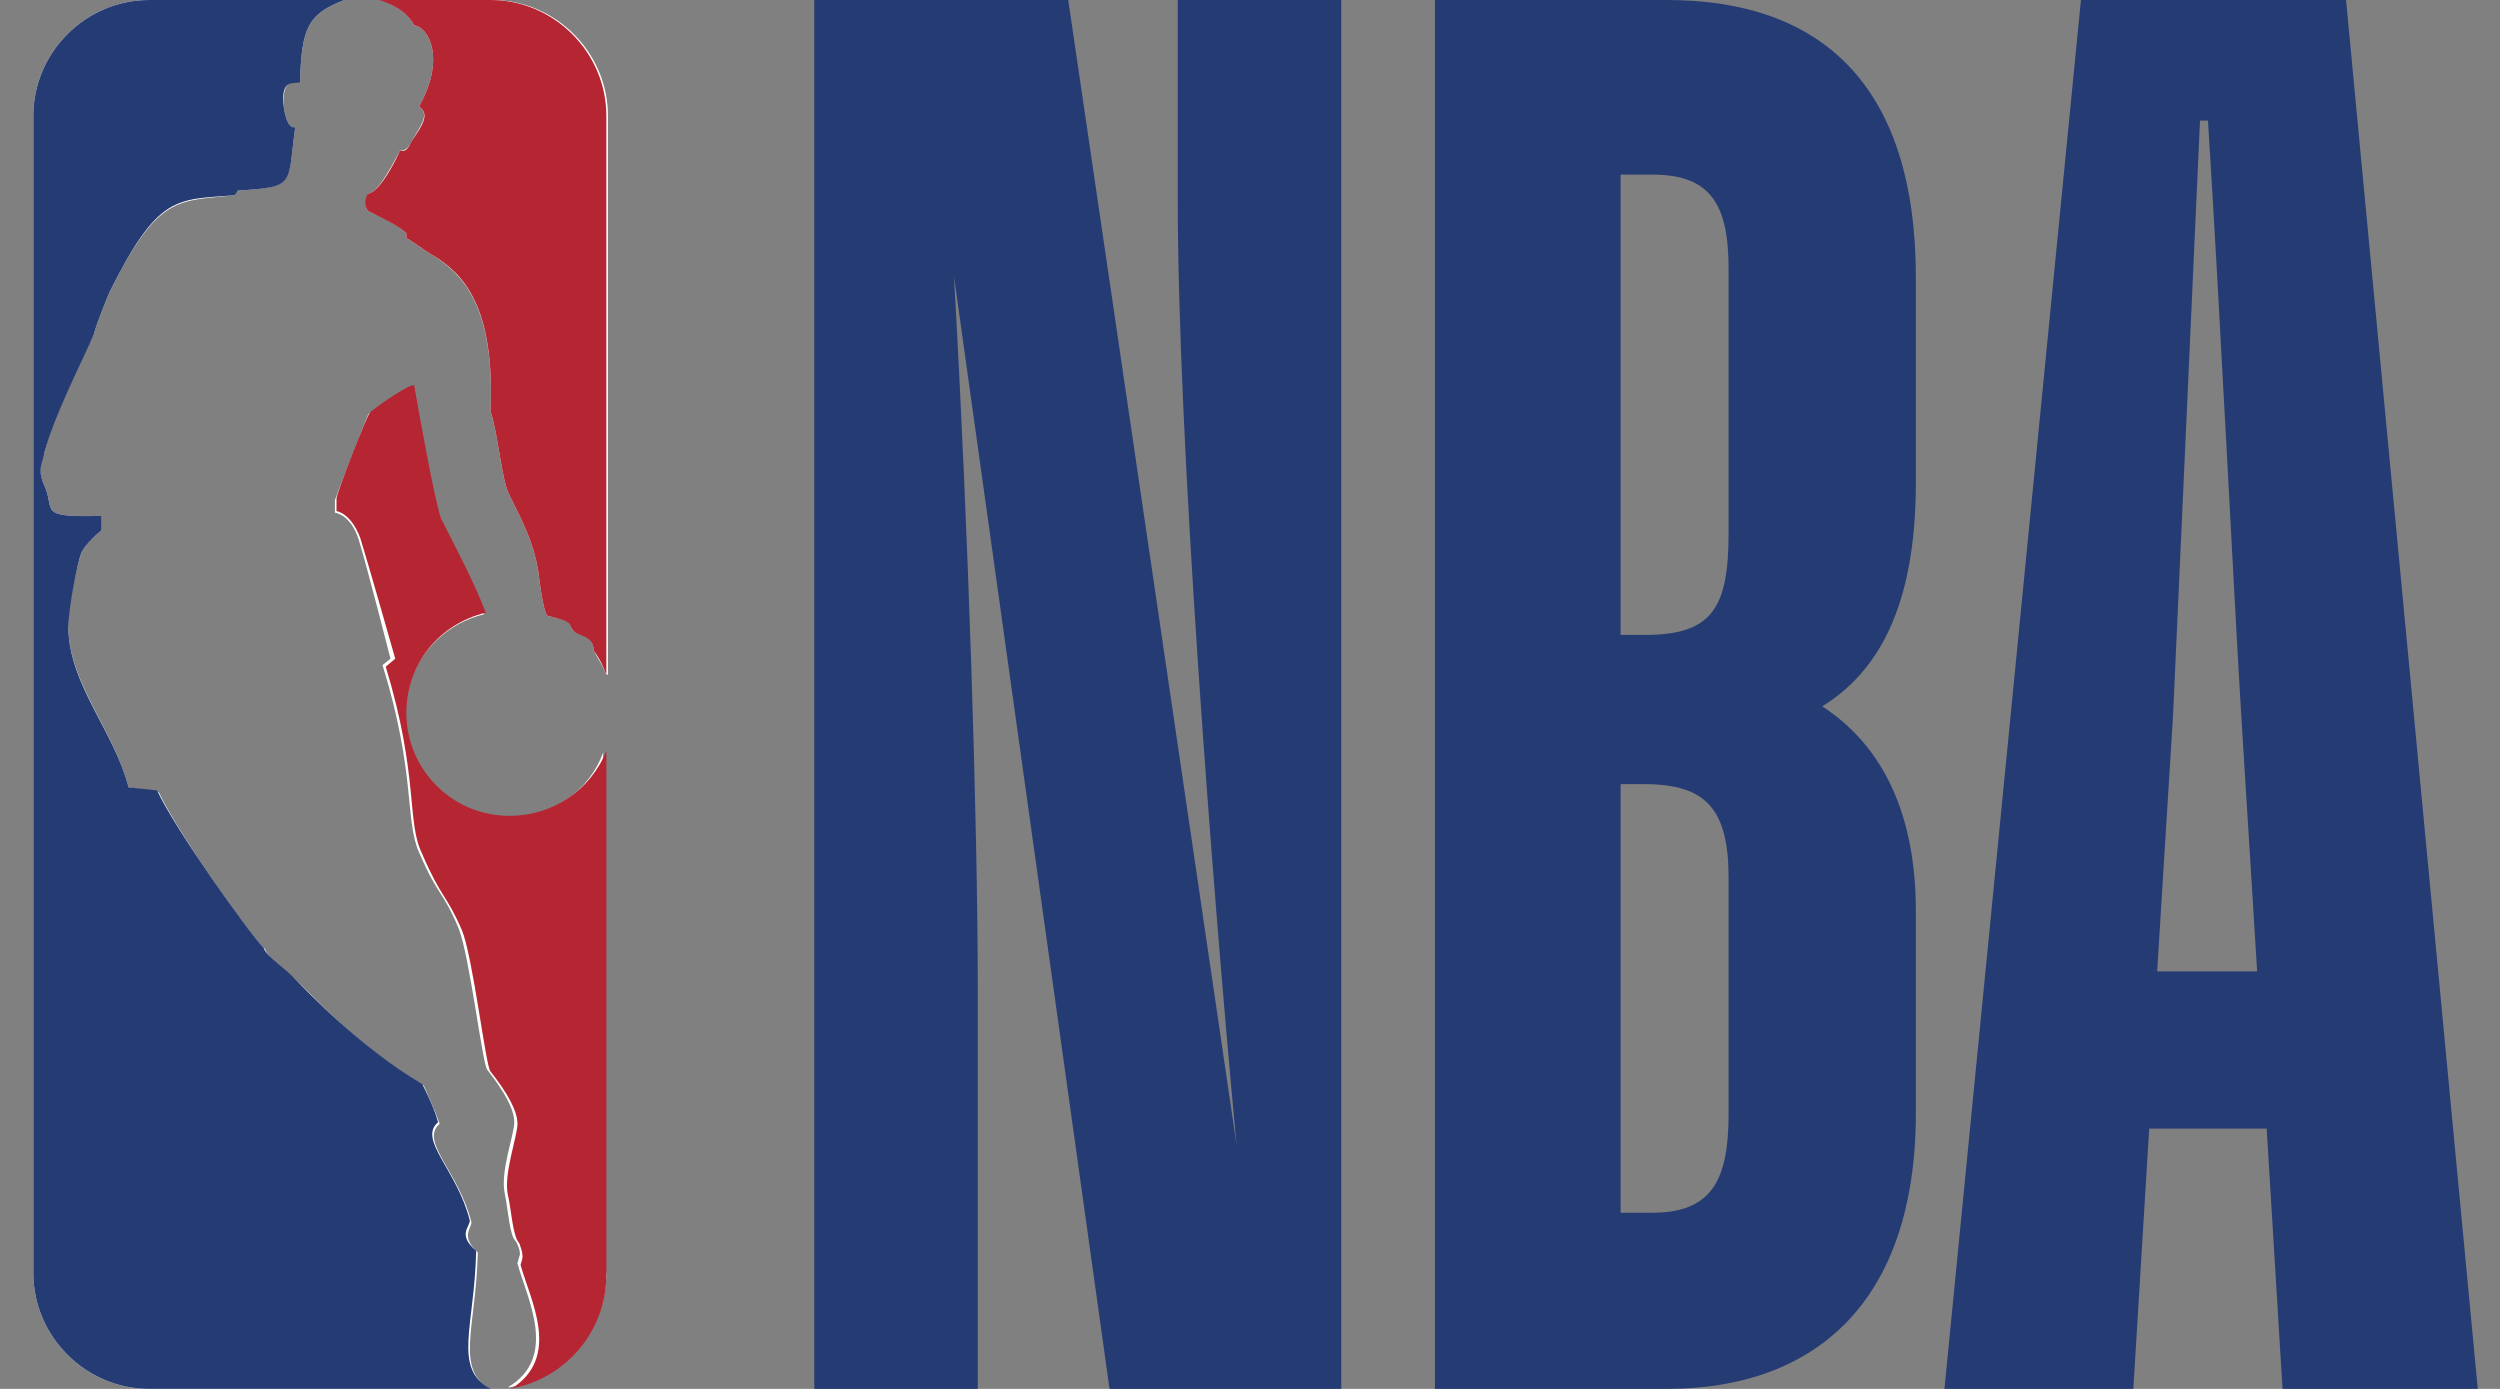 <svg width="72" height="40" viewBox="0 0 72 40" fill="none" xmlns="http://www.w3.org/2000/svg">
<rect x="0" y="0" width="72" height="40" fill="#808080" stroke="none"/>
<g clip-path="url(#clip0_7_150)">
<path d="M4.297 40C2.469 40 0.96 38.491 0.96 36.663V3.337C0.96 1.509 2.469 0 4.297 0H9.92C8.823 0.411 8.686 0.869 8.64 2.377C8.457 2.377 8.091 2.24 8.183 3.154C8.183 3.154 8.274 3.749 8.503 3.657C8.274 5.257 8.549 5.394 6.857 5.486L6.766 5.623C5.12 5.806 4.571 5.577 3.154 8.411C3.154 8.411 2.789 9.28 2.697 9.646C2.331 10.377 1.509 11.977 1.28 13.029C1.189 13.394 1.051 13.486 1.28 13.989C1.6 14.72 1.051 14.903 2.926 14.857V15.269C2.926 15.269 2.423 15.68 2.331 15.954C2.24 16.229 1.92 17.509 1.966 18.103C2.011 19.703 3.291 21.074 3.703 22.674L4.571 22.811C5.074 23.909 7.177 26.926 7.634 27.337C7.726 27.611 8.274 27.977 8.594 28.297C8.869 28.526 10.377 30.217 12.206 31.269C12.206 31.269 12.48 31.863 12.663 32.366C12.069 32.869 13.211 33.737 13.577 35.2C13.577 35.383 13.257 35.611 13.76 36.069C13.714 38.263 13.074 39.451 14.171 40.046H4.297V40ZM17.463 36.663C17.463 38.309 16.274 39.68 14.674 39.954H14.629C16.091 39.086 15.177 37.394 14.903 36.389C14.903 36.343 14.948 36.251 14.948 36.206C15.04 36.069 14.857 35.749 14.857 35.749C14.674 35.611 14.629 34.789 14.537 34.377C14.4 33.737 14.811 32.686 14.811 32.32C14.811 31.954 14.537 31.451 14.034 30.811C13.897 30.674 13.531 27.566 13.211 26.743C12.754 25.646 12.617 25.829 12.069 24.549C11.657 23.634 11.977 22.263 11.017 19.154L11.246 18.971C11.246 18.971 10.56 16.274 10.331 15.543C10.103 14.811 9.646 14.766 9.646 14.766C9.646 14.766 9.646 14.446 9.646 14.4C9.691 14.263 10.56 12.023 10.606 11.931C10.606 11.886 11.886 11.017 11.886 11.154C11.977 11.703 12.48 14.537 12.663 14.994C12.891 15.451 13.623 16.823 13.943 17.691C12.617 18.011 11.657 19.2 11.657 20.571C11.657 22.217 12.983 23.543 14.629 23.543C15.863 23.543 16.96 22.811 17.371 21.669V36.663H17.463ZM17.463 19.429C17.371 19.2 17.234 18.971 17.097 18.743C17.097 18.286 16.64 18.286 16.503 18.149C16.366 18.011 16.64 17.92 15.771 17.737C15.634 17.646 15.497 16.411 15.497 16.411C15.36 15.634 15.086 15.086 14.674 14.263C14.446 13.851 14.354 12.526 14.126 11.84C14.263 8.731 13.257 7.863 12.48 7.36C12.16 7.177 12.023 7.04 11.703 6.857V6.72C11.474 6.491 11.017 6.263 10.606 6.08C10.469 5.943 10.56 5.714 10.606 5.577C10.88 5.531 11.2 4.937 11.52 4.343C11.748 4.343 11.84 4.114 11.886 4.023C12.114 3.611 12.389 3.291 12.069 3.063C12.846 1.691 12.343 0.777 11.931 0.731C11.748 0.411 11.474 0.183 10.971 0H14.171C16 0 17.509 1.509 17.509 3.337V19.429H17.463Z" fill="#FFFFFE"/>
<path d="M33.92 5.806C33.92 12.48 34.88 25.143 35.611 32.96L30.765 0H23.451V40H28.16V28.526C28.16 23.726 27.886 15.131 27.474 7.954L31.954 40H38.628V0H33.92V5.806Z" fill="#253B73"/>
<path d="M48 0H41.326V40H48C52.251 40 55.177 37.531 55.177 32.046V26.24C55.177 23.177 54.034 21.349 52.48 20.343C54.034 19.383 55.177 17.554 55.177 13.897V8C55.177 2.423 52.434 0 48 0ZM49.783 32.091C49.783 34.011 49.28 34.926 47.589 34.926H46.674V22.583H47.36C49.143 22.583 49.783 23.314 49.783 25.28V32.091ZM49.783 15.36C49.783 17.554 49.28 18.286 47.36 18.286H46.674V5.029H47.589C49.234 5.029 49.783 5.851 49.783 7.726V15.36Z" fill="#253B73"/>
<path d="M67.566 0H59.931L56 40H61.44L61.897 32.503H65.28L65.737 40H71.36L67.566 0ZM62.126 27.977L62.583 20.617L63.36 3.474H63.589C63.909 8.457 64.366 17.691 64.549 20.617L65.006 27.977H62.126Z" fill="#253B73"/>
<path d="M14.674 23.497C13.029 23.497 11.703 22.172 11.703 20.526C11.703 19.109 12.663 17.966 13.989 17.646C13.669 16.777 12.937 15.406 12.709 14.949C12.526 14.492 12.023 11.657 11.931 11.109C11.886 10.972 10.651 11.84 10.651 11.886C10.56 11.977 9.691 14.217 9.691 14.354C9.691 14.446 9.691 14.72 9.691 14.72C9.691 14.72 10.103 14.766 10.377 15.497C10.606 16.229 11.383 18.971 11.383 18.971L11.109 19.2C12.069 22.354 11.703 23.68 12.16 24.594C12.709 25.874 12.846 25.737 13.303 26.789C13.623 27.566 13.989 30.72 14.126 30.857C14.629 31.497 14.903 32 14.903 32.366C14.903 32.731 14.491 33.829 14.629 34.423C14.72 34.789 14.766 35.611 14.949 35.794C14.949 35.794 15.086 36.114 15.04 36.252C15.04 36.297 14.994 36.389 14.994 36.434C15.269 37.44 16.183 39.086 14.72 40H14.674C16.274 39.726 17.463 38.354 17.463 36.709V21.623C17.006 22.766 15.909 23.497 14.674 23.497Z" fill="#B52532"/>
<path d="M14.126 0H10.926C11.474 0.183 11.748 0.411 11.931 0.731C12.343 0.777 12.846 1.691 12.069 3.063C12.389 3.291 12.16 3.611 11.886 4.023C11.794 4.16 11.748 4.389 11.52 4.343C11.246 4.937 10.88 5.531 10.606 5.577C10.514 5.669 10.469 5.943 10.606 6.08C10.971 6.263 11.474 6.491 11.703 6.72V6.857C12.023 7.04 12.16 7.177 12.48 7.36C13.303 7.863 14.263 8.777 14.126 11.84C14.354 12.526 14.446 13.851 14.674 14.263C15.086 15.086 15.36 15.634 15.497 16.411C15.497 16.411 15.634 17.646 15.771 17.737C16.594 17.92 16.366 18.011 16.503 18.149C16.64 18.331 17.097 18.286 17.097 18.743C17.28 18.971 17.371 19.2 17.463 19.429V3.337C17.463 1.509 15.954 0 14.126 0Z" fill="#B52532"/>
<path d="M13.714 36.023C13.166 35.566 13.531 35.337 13.531 35.154C13.166 33.691 12.023 32.823 12.617 32.32C12.48 31.817 12.16 31.223 12.16 31.223C10.377 30.171 8.823 28.526 8.549 28.251C8.229 27.886 7.68 27.566 7.589 27.291C7.177 26.88 5.029 23.863 4.526 22.766L3.703 22.674C3.291 21.074 2.011 19.749 1.966 18.103C1.966 17.509 2.24 16.183 2.331 15.954C2.423 15.68 2.926 15.269 2.926 15.269V14.857C1.051 14.903 1.6 14.72 1.28 13.989C1.051 13.486 1.234 13.349 1.28 13.029C1.554 11.977 2.377 10.377 2.697 9.646C2.789 9.28 3.154 8.411 3.154 8.411C4.571 5.577 5.074 5.76 6.766 5.623L6.857 5.486C8.549 5.394 8.274 5.303 8.503 3.657C8.274 3.749 8.183 3.154 8.183 3.154C8.046 2.24 8.457 2.423 8.64 2.377C8.686 0.869 8.823 0.411 9.92 0H4.297C2.469 0 0.96 1.509 0.96 3.337V36.663C0.96 38.491 2.469 40 4.297 40H14.126C13.028 39.406 13.668 38.217 13.714 36.023Z" fill="#253B73"/>
</g>
<defs>
<clipPath id="clip0_7_150">
<rect width="70.4" height="40" fill="white" transform="translate(0.96)"/>
</clipPath>
</defs>
</svg>
